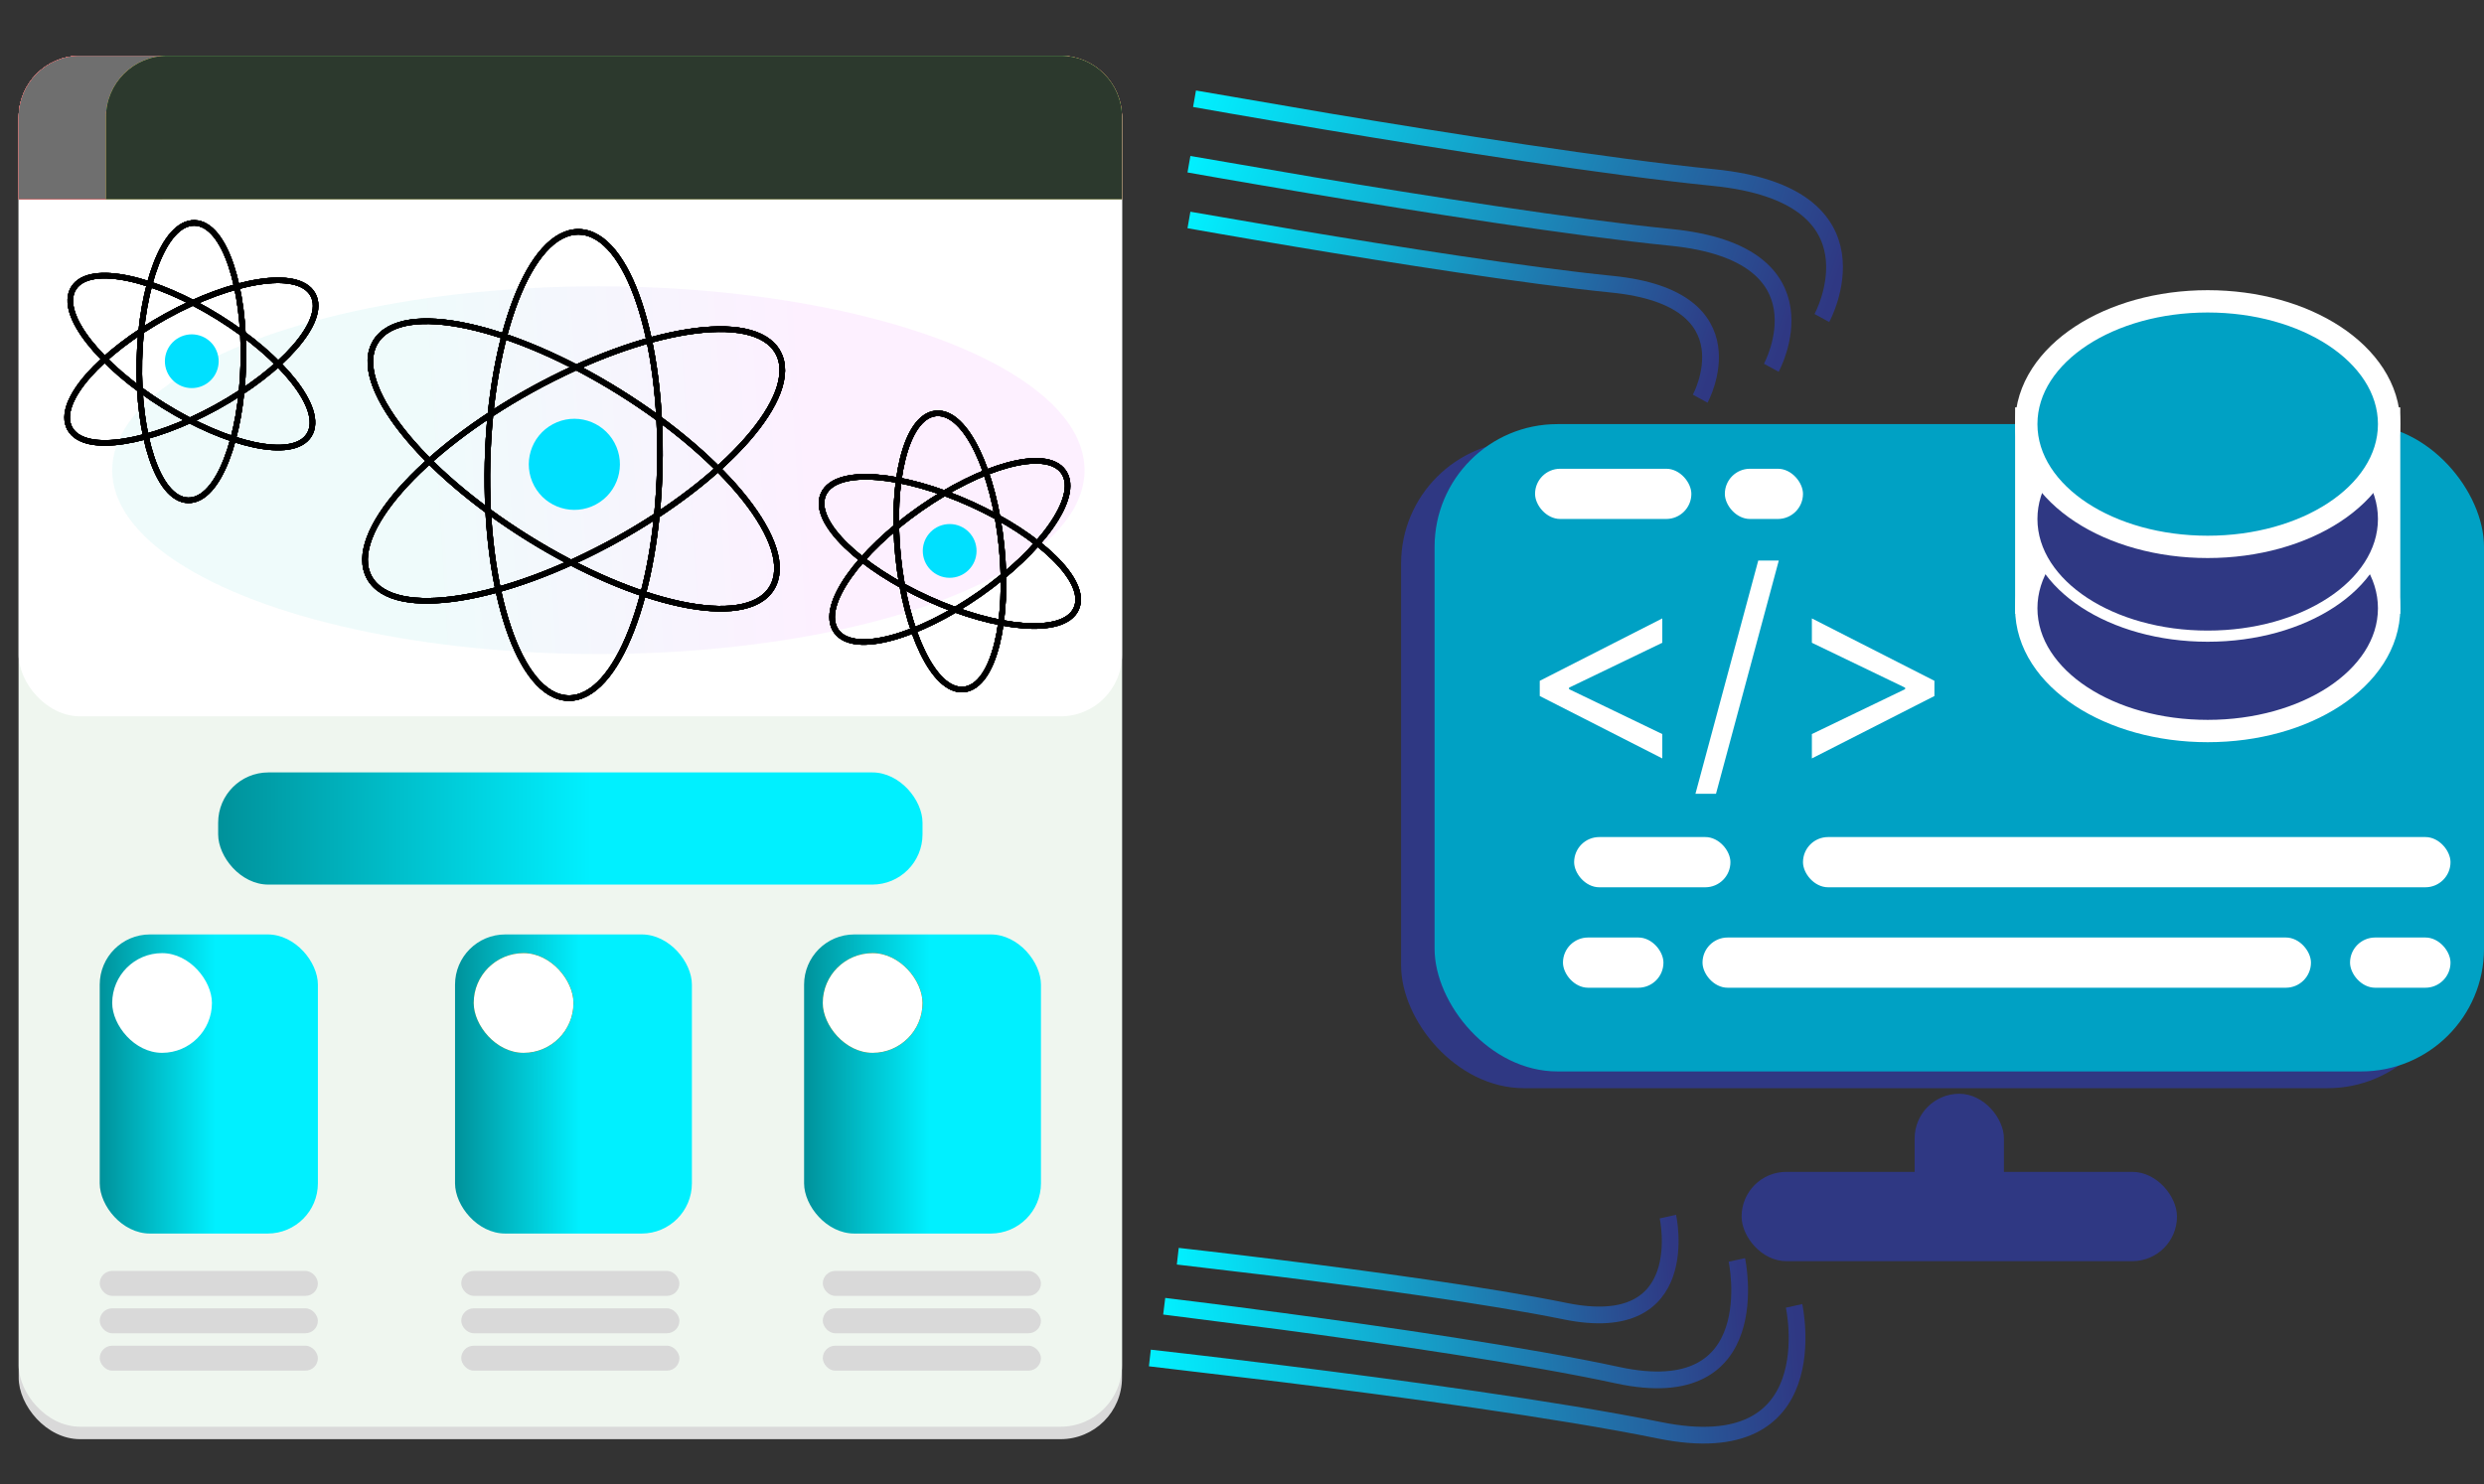<svg width="445" height="266" viewBox="0 0 445 266" fill="none" xmlns="http://www.w3.org/2000/svg">
<rect x="0" y="0" width="445" height="266" fill="#333333" stroke="none"/>
<rect x="3.35" y="10" width="197.65" height="247.9" rx="11" fill="#D9D9D9"/>
<rect x="3.35" y="10" width="197.65" height="245.667" rx="11" fill="#EFF6EF"/>
<rect x="3.35" y="10" width="197.65" height="118.367" rx="11" fill="white"/>
<path d="M3.35 21C3.35 14.925 8.274 10 14.35 10H29.033V35.683H3.35V21Z" fill="#FF5E5E"/>
<path d="M3.35 21C3.35 14.925 8.274 10 14.35 10H29.033V35.683H3.35V21Z" fill="#FF5E5E"/>
<path d="M3.35 21C3.35 14.925 8.274 10 14.35 10H29.033V35.683H3.35V21Z" fill="#FF5E5E"/>
<path d="M3.35 21C3.35 14.925 8.274 10 14.35 10H29.033V35.683H3.35V21Z" fill="#FF5E5E"/>
<path d="M3.35 21C3.35 14.925 8.274 10 14.35 10H29.033V35.683H3.35V21Z" fill="#6F6F6F"/>
<ellipse opacity="0.08" cx="107.2" cy="84.258" rx="87.1" ry="32.942" fill="url(#paint0_linear_2100_176)"/>
<path d="M18.983 21C18.983 14.925 23.908 10 29.983 10H190C196.075 10 201 14.925 201 21V35.683H18.983V21Z" fill="#FF5E5E"/>
<path d="M18.983 21C18.983 14.925 23.908 10 29.983 10H190C196.075 10 201 14.925 201 21V35.683H18.983V21Z" fill="#FF5E5E"/>
<path d="M18.983 21C18.983 14.925 23.908 10 29.983 10H190C196.075 10 201 14.925 201 21V35.683H18.983V21Z" fill="#FF5E5E"/>
<path d="M18.983 21C18.983 14.925 23.908 10 29.983 10H190C196.075 10 201 14.925 201 21V35.683H18.983V21Z" fill="#5EFF6E"/>
<path d="M18.983 21C18.983 14.925 23.908 10 29.983 10H190C196.075 10 201 14.925 201 21V35.683H18.983V21Z" fill="#2C392D"/>
<rect x="39.083" y="138.417" width="126.183" height="20.1" rx="9" fill="url(#paint1_linear_2100_176)"/>
<rect x="17.866" y="227.75" width="39.083" height="4.467" rx="2.233" fill="#D9D9D9"/>
<rect x="82.633" y="227.75" width="39.083" height="4.467" rx="2.233" fill="#D9D9D9"/>
<rect x="147.399" y="227.75" width="39.083" height="4.467" rx="2.233" fill="#D9D9D9"/>
<rect x="17.866" y="234.45" width="39.083" height="4.467" rx="2.233" fill="#D9D9D9"/>
<rect x="82.633" y="234.45" width="39.083" height="4.467" rx="2.233" fill="#D9D9D9"/>
<rect x="147.399" y="234.45" width="39.083" height="4.467" rx="2.233" fill="#D9D9D9"/>
<rect x="17.866" y="241.15" width="39.083" height="4.467" rx="2.233" fill="#D9D9D9"/>
<rect x="82.633" y="241.15" width="39.083" height="4.467" rx="2.233" fill="#D9D9D9"/>
<rect x="147.399" y="241.15" width="39.083" height="4.467" rx="2.233" fill="#D9D9D9"/>
<rect x="17.867" y="167.45" width="39.083" height="53.6" rx="9" fill="url(#paint2_linear_2100_176)"/>
<rect x="20.101" y="170.8" width="17.867" height="17.867" rx="8.933" fill="white"/>
<rect x="81.517" y="167.45" width="42.433" height="53.6" rx="9" fill="url(#paint3_linear_2100_176)"/>
<rect x="144.05" y="167.45" width="42.433" height="53.6" rx="9" fill="url(#paint4_linear_2100_176)"/>
<rect x="84.866" y="170.8" width="17.867" height="17.867" rx="8.933" fill="#45924C"/>
<rect x="84.866" y="170.8" width="17.867" height="17.867" rx="8.933" fill="#45924C"/>
<rect x="84.866" y="170.8" width="17.867" height="17.867" rx="8.933" fill="#45924C"/>
<rect x="84.866" y="170.8" width="17.867" height="17.867" rx="8.933" fill="white"/>
<rect x="147.399" y="170.8" width="17.867" height="17.867" rx="8.933" fill="#45924C"/>
<rect x="147.399" y="170.8" width="17.867" height="17.867" rx="8.933" fill="#45924C"/>
<rect x="147.399" y="170.8" width="17.867" height="17.867" rx="8.933" fill="#45924C"/>
<rect x="147.399" y="170.8" width="17.867" height="17.867" rx="8.933" fill="white"/>
<path d="M138.232 105.43C139.43 103.508 139.459 101.061 138.608 98.363C137.756 95.663 136.003 92.644 133.528 89.494C128.573 83.191 120.65 76.275 110.939 70.221C101.228 64.167 91.53 60.098 83.69 58.425C79.771 57.588 76.289 57.344 73.49 57.768C70.692 58.191 68.508 59.295 67.31 61.216C66.112 63.138 66.083 65.585 66.935 68.282C67.787 70.983 69.539 74.002 72.015 77.152C76.969 83.455 84.892 90.371 94.603 96.425C104.314 102.479 114.012 106.548 121.853 108.221C125.771 109.058 129.253 109.302 132.053 108.878C134.85 108.454 137.034 107.351 138.232 105.43Z" stroke="black"/>
<path d="M138.232 105.43C139.43 103.508 139.459 101.061 138.608 98.363C137.756 95.663 136.003 92.644 133.528 89.494C128.573 83.191 120.65 76.275 110.939 70.221C101.228 64.167 91.53 60.098 83.69 58.425C79.771 57.588 76.289 57.344 73.49 57.768C70.692 58.191 68.508 59.295 67.31 61.216C66.112 63.138 66.083 65.585 66.935 68.282C67.787 70.983 69.539 74.002 72.015 77.152C76.969 83.455 84.892 90.371 94.603 96.425C104.314 102.479 114.012 106.548 121.853 108.221C125.771 109.058 129.253 109.302 132.053 108.878C134.85 108.454 137.034 107.351 138.232 105.43Z" stroke="black"/>
<path d="M138.232 105.43C139.43 103.508 139.459 101.061 138.608 98.363C137.756 95.663 136.003 92.644 133.528 89.494C128.573 83.191 120.65 76.275 110.939 70.221C101.228 64.167 91.53 60.098 83.69 58.425C79.771 57.588 76.289 57.344 73.49 57.768C70.692 58.191 68.508 59.295 67.31 61.216C66.112 63.138 66.083 65.585 66.935 68.282C67.787 70.983 69.539 74.002 72.015 77.152C76.969 83.455 84.892 90.371 94.603 96.425C104.314 102.479 114.012 106.548 121.853 108.221C125.771 109.058 129.253 109.302 132.053 108.878C134.85 108.454 137.034 107.351 138.232 105.43Z" stroke="black"/>
<path d="M138.232 105.43C139.43 103.508 139.459 101.061 138.608 98.363C137.756 95.663 136.003 92.644 133.528 89.494C128.573 83.191 120.65 76.275 110.939 70.221C101.228 64.167 91.53 60.098 83.69 58.425C79.771 57.588 76.289 57.344 73.49 57.768C70.692 58.191 68.508 59.295 67.31 61.216C66.112 63.138 66.083 65.585 66.935 68.282C67.787 70.983 69.539 74.002 72.015 77.152C76.969 83.455 84.892 90.371 94.603 96.425C104.314 102.479 114.012 106.548 121.853 108.221C125.771 109.058 129.253 109.302 132.053 108.878C134.85 108.454 137.034 107.351 138.232 105.43Z" stroke="black"/>
<path d="M138.232 105.43C139.43 103.508 139.459 101.061 138.608 98.363C137.756 95.663 136.003 92.644 133.528 89.494C128.573 83.191 120.65 76.275 110.939 70.221C101.228 64.167 91.53 60.098 83.69 58.425C79.771 57.588 76.289 57.344 73.49 57.768C70.692 58.191 68.508 59.295 67.31 61.216C66.112 63.138 66.083 65.585 66.935 68.282C67.787 70.983 69.539 74.002 72.015 77.152C76.969 83.455 84.892 90.371 94.603 96.425C104.314 102.479 114.012 106.548 121.853 108.221C125.771 109.058 129.253 109.302 132.053 108.878C134.85 108.454 137.034 107.351 138.232 105.43Z" stroke="black"/>
<path d="M101.797 125.099C104.061 125.152 106.181 123.931 108.07 121.825C109.96 119.717 111.667 116.672 113.118 112.937C116.021 105.463 117.94 95.123 118.206 83.683C118.473 72.242 117.038 61.824 114.487 54.223C113.212 50.425 111.649 47.304 109.859 45.11C108.07 42.918 106.009 41.6 103.745 41.547C101.481 41.494 99.361 42.715 97.472 44.821C95.582 46.929 93.875 49.974 92.424 53.709C89.521 61.182 87.602 71.522 87.335 82.963C87.069 94.403 88.504 104.822 91.055 112.422C92.33 116.221 93.893 119.342 95.683 121.536C97.472 123.728 99.533 125.046 101.797 125.099Z" stroke="black"/>
<path d="M101.797 125.099C104.061 125.152 106.181 123.931 108.07 121.825C109.96 119.717 111.667 116.672 113.118 112.937C116.021 105.463 117.94 95.123 118.206 83.683C118.473 72.242 117.038 61.824 114.487 54.223C113.212 50.425 111.649 47.304 109.859 45.11C108.07 42.918 106.009 41.6 103.745 41.547C101.481 41.494 99.361 42.715 97.472 44.821C95.582 46.929 93.875 49.974 92.424 53.709C89.521 61.182 87.602 71.522 87.335 82.963C87.069 94.403 88.504 104.822 91.055 112.422C92.33 116.221 93.893 119.342 95.683 121.536C97.472 123.728 99.533 125.046 101.797 125.099Z" stroke="black"/>
<path d="M101.797 125.099C104.061 125.152 106.181 123.931 108.07 121.825C109.96 119.717 111.667 116.672 113.118 112.937C116.021 105.463 117.94 95.123 118.206 83.683C118.473 72.242 117.038 61.824 114.487 54.223C113.212 50.425 111.649 47.304 109.859 45.11C108.07 42.918 106.009 41.6 103.745 41.547C101.481 41.494 99.361 42.715 97.472 44.821C95.582 46.929 93.875 49.974 92.424 53.709C89.521 61.182 87.602 71.522 87.335 82.963C87.069 94.403 88.504 104.822 91.055 112.422C92.33 116.221 93.893 119.342 95.683 121.536C97.472 123.728 99.533 125.046 101.797 125.099Z" stroke="black"/>
<path d="M101.797 125.099C104.061 125.152 106.181 123.931 108.07 121.825C109.96 119.717 111.667 116.672 113.118 112.937C116.021 105.463 117.94 95.123 118.206 83.683C118.473 72.242 117.038 61.824 114.487 54.223C113.212 50.425 111.649 47.304 109.859 45.11C108.07 42.918 106.009 41.6 103.745 41.547C101.481 41.494 99.361 42.715 97.472 44.821C95.582 46.929 93.875 49.974 92.424 53.709C89.521 61.182 87.602 71.522 87.335 82.963C87.069 94.403 88.504 104.822 91.055 112.422C92.33 116.221 93.893 119.342 95.683 121.536C97.472 123.728 99.533 125.046 101.797 125.099Z" stroke="black"/>
<path d="M101.797 125.099C104.061 125.152 106.181 123.931 108.07 121.825C109.96 119.717 111.667 116.672 113.118 112.937C116.021 105.463 117.94 95.123 118.206 83.683C118.473 72.242 117.038 61.824 114.487 54.223C113.212 50.425 111.649 47.304 109.859 45.11C108.07 42.918 106.009 41.6 103.745 41.547C101.481 41.494 99.361 42.715 97.472 44.821C95.582 46.929 93.875 49.974 92.424 53.709C89.521 61.182 87.602 71.522 87.335 82.963C87.069 94.403 88.504 104.822 91.055 112.422C92.33 116.221 93.893 119.342 95.683 121.536C97.472 123.728 99.533 125.046 101.797 125.099Z" stroke="black"/>
<path d="M66.175 103.495C67.268 105.478 69.39 106.697 72.16 107.27C74.933 107.843 78.423 107.786 82.381 107.161C90.3 105.911 100.202 102.369 110.224 96.845C120.246 91.321 128.529 84.84 133.814 78.811C136.456 75.799 138.367 72.878 139.363 70.228C140.358 67.579 140.46 65.134 139.367 63.151C138.274 61.168 136.153 59.949 133.382 59.376C130.609 58.803 127.119 58.86 123.162 59.485C115.242 60.735 105.34 64.277 95.318 69.801C85.296 75.326 77.014 81.806 71.728 87.835C69.087 90.847 67.175 93.768 66.179 96.419C65.184 99.067 65.082 101.512 66.175 103.495Z" stroke="black"/>
<path d="M66.175 103.495C67.268 105.478 69.39 106.697 72.16 107.27C74.933 107.843 78.423 107.786 82.381 107.161C90.3 105.911 100.202 102.369 110.224 96.845C120.246 91.321 128.529 84.84 133.814 78.811C136.456 75.799 138.367 72.878 139.363 70.228C140.358 67.579 140.46 65.134 139.367 63.151C138.274 61.168 136.153 59.949 133.382 59.376C130.609 58.803 127.119 58.86 123.162 59.485C115.242 60.735 105.34 64.277 95.318 69.801C85.296 75.326 77.014 81.806 71.728 87.835C69.087 90.847 67.175 93.768 66.179 96.419C65.184 99.067 65.082 101.512 66.175 103.495Z" stroke="black"/>
<path d="M66.175 103.495C67.268 105.478 69.39 106.697 72.16 107.27C74.933 107.843 78.423 107.786 82.381 107.161C90.3 105.911 100.202 102.369 110.224 96.845C120.246 91.321 128.529 84.84 133.814 78.811C136.456 75.799 138.367 72.878 139.363 70.228C140.358 67.579 140.46 65.134 139.367 63.151C138.274 61.168 136.153 59.949 133.382 59.376C130.609 58.803 127.119 58.86 123.162 59.485C115.242 60.735 105.34 64.277 95.318 69.801C85.296 75.326 77.014 81.806 71.728 87.835C69.087 90.847 67.175 93.768 66.179 96.419C65.184 99.067 65.082 101.512 66.175 103.495Z" stroke="black"/>
<path d="M66.175 103.495C67.268 105.478 69.39 106.697 72.16 107.27C74.933 107.843 78.423 107.786 82.381 107.161C90.3 105.911 100.202 102.369 110.224 96.845C120.246 91.321 128.529 84.84 133.814 78.811C136.456 75.799 138.367 72.878 139.363 70.228C140.358 67.579 140.46 65.134 139.367 63.151C138.274 61.168 136.153 59.949 133.382 59.376C130.609 58.803 127.119 58.86 123.162 59.485C115.242 60.735 105.34 64.277 95.318 69.801C85.296 75.326 77.014 81.806 71.728 87.835C69.087 90.847 67.175 93.768 66.179 96.419C65.184 99.067 65.082 101.512 66.175 103.495Z" stroke="black"/>
<path d="M66.175 103.495C67.268 105.478 69.39 106.697 72.16 107.27C74.933 107.843 78.423 107.786 82.381 107.161C90.3 105.911 100.202 102.369 110.224 96.845C120.246 91.321 128.529 84.84 133.814 78.811C136.456 75.799 138.367 72.878 139.363 70.228C140.358 67.579 140.46 65.134 139.367 63.151C138.274 61.168 136.153 59.949 133.382 59.376C130.609 58.803 127.119 58.86 123.162 59.485C115.242 60.735 105.34 64.277 95.318 69.801C85.296 75.326 77.014 81.806 71.728 87.835C69.087 90.847 67.175 93.768 66.179 96.419C65.184 99.067 65.082 101.512 66.175 103.495Z" stroke="black"/>
<circle cx="102.894" cy="83.208" r="8.162" transform="rotate(-28.198 102.894 83.208)" fill="#00E0FF"/>
<path d="M55.383 77.951C56.133 76.747 56.138 75.235 55.626 73.612C55.113 71.986 54.063 70.183 52.594 68.313C49.652 64.571 44.958 60.475 39.213 56.894C33.468 53.312 27.724 50.901 23.069 49.907C20.743 49.411 18.662 49.262 16.977 49.517C15.294 49.772 13.938 50.442 13.187 51.646C12.437 52.85 12.432 54.363 12.944 55.986C13.457 57.611 14.507 59.415 15.976 61.284C18.918 65.026 23.612 69.122 29.357 72.704C35.102 76.285 40.846 78.697 45.501 79.69C47.827 80.187 49.908 80.335 51.593 80.08C53.276 79.825 54.632 79.155 55.383 77.951Z" stroke="black"/>
<path d="M55.383 77.951C56.133 76.747 56.138 75.235 55.626 73.612C55.113 71.986 54.063 70.183 52.594 68.313C49.652 64.571 44.958 60.475 39.213 56.894C33.468 53.312 27.724 50.901 23.069 49.907C20.743 49.411 18.662 49.262 16.977 49.517C15.294 49.772 13.938 50.442 13.187 51.646C12.437 52.85 12.432 54.363 12.944 55.986C13.457 57.611 14.507 59.415 15.976 61.284C18.918 65.026 23.612 69.122 29.357 72.704C35.102 76.285 40.846 78.697 45.501 79.69C47.827 80.187 49.908 80.335 51.593 80.08C53.276 79.825 54.632 79.155 55.383 77.951Z" stroke="black"/>
<path d="M55.383 77.951C56.133 76.747 56.138 75.235 55.626 73.612C55.113 71.986 54.063 70.183 52.594 68.313C49.652 64.571 44.958 60.475 39.213 56.894C33.468 53.312 27.724 50.901 23.069 49.907C20.743 49.411 18.662 49.262 16.977 49.517C15.294 49.772 13.938 50.442 13.187 51.646C12.437 52.85 12.432 54.363 12.944 55.986C13.457 57.611 14.507 59.415 15.976 61.284C18.918 65.026 23.612 69.122 29.357 72.704C35.102 76.285 40.846 78.697 45.501 79.69C47.827 80.187 49.908 80.335 51.593 80.08C53.276 79.825 54.632 79.155 55.383 77.951Z" stroke="black"/>
<path d="M55.383 77.951C56.133 76.747 56.138 75.235 55.626 73.612C55.113 71.986 54.063 70.183 52.594 68.313C49.652 64.571 44.958 60.475 39.213 56.894C33.468 53.312 27.724 50.901 23.069 49.907C20.743 49.411 18.662 49.262 16.977 49.517C15.294 49.772 13.938 50.442 13.187 51.646C12.437 52.85 12.432 54.363 12.944 55.986C13.457 57.611 14.507 59.415 15.976 61.284C18.918 65.026 23.612 69.122 29.357 72.704C35.102 76.285 40.846 78.697 45.501 79.69C47.827 80.187 49.908 80.335 51.593 80.08C53.276 79.825 54.632 79.155 55.383 77.951Z" stroke="black"/>
<path d="M55.383 77.951C56.133 76.747 56.138 75.235 55.626 73.612C55.113 71.986 54.063 70.183 52.594 68.313C49.652 64.571 44.958 60.475 39.213 56.894C33.468 53.312 27.724 50.901 23.069 49.907C20.743 49.411 18.662 49.262 16.977 49.517C15.294 49.772 13.938 50.442 13.187 51.646C12.437 52.85 12.432 54.363 12.944 55.986C13.457 57.611 14.507 59.415 15.976 61.284C18.918 65.026 23.612 69.122 29.357 72.704C35.102 76.285 40.846 78.697 45.501 79.69C47.827 80.187 49.908 80.335 51.593 80.08C53.276 79.825 54.632 79.155 55.383 77.951Z" stroke="black"/>
<path d="M33.705 89.654C35.124 89.687 36.428 88.921 37.564 87.654C38.702 86.385 39.72 84.563 40.581 82.347C42.304 77.91 43.44 71.784 43.597 65.016C43.755 58.248 42.907 52.076 41.392 47.564C40.635 45.309 39.703 43.443 38.626 42.122C37.55 40.803 36.283 39.977 34.864 39.944C33.446 39.911 32.142 40.677 31.006 41.944C29.868 43.213 28.85 45.035 27.989 47.251C26.265 51.688 25.13 57.814 24.972 64.582C24.814 71.35 25.663 77.522 27.178 82.034C27.934 84.288 28.866 86.155 29.944 87.476C31.02 88.795 32.287 89.621 33.705 89.654Z" stroke="black"/>
<path d="M33.705 89.654C35.124 89.687 36.428 88.921 37.564 87.654C38.702 86.385 39.72 84.563 40.581 82.347C42.304 77.91 43.44 71.784 43.597 65.016C43.755 58.248 42.907 52.076 41.392 47.564C40.635 45.309 39.703 43.443 38.626 42.122C37.55 40.803 36.283 39.977 34.864 39.944C33.446 39.911 32.142 40.677 31.006 41.944C29.868 43.213 28.85 45.035 27.989 47.251C26.265 51.688 25.13 57.814 24.972 64.582C24.814 71.35 25.663 77.522 27.178 82.034C27.934 84.288 28.866 86.155 29.944 87.476C31.02 88.795 32.287 89.621 33.705 89.654Z" stroke="black"/>
<path d="M33.705 89.654C35.124 89.687 36.428 88.921 37.564 87.654C38.702 86.385 39.72 84.563 40.581 82.347C42.304 77.91 43.44 71.784 43.597 65.016C43.755 58.248 42.907 52.076 41.392 47.564C40.635 45.309 39.703 43.443 38.626 42.122C37.55 40.803 36.283 39.977 34.864 39.944C33.446 39.911 32.142 40.677 31.006 41.944C29.868 43.213 28.85 45.035 27.989 47.251C26.265 51.688 25.13 57.814 24.972 64.582C24.814 71.35 25.663 77.522 27.178 82.034C27.934 84.288 28.866 86.155 29.944 87.476C31.02 88.795 32.287 89.621 33.705 89.654Z" stroke="black"/>
<path d="M33.705 89.654C35.124 89.687 36.428 88.921 37.564 87.654C38.702 86.385 39.72 84.563 40.581 82.347C42.304 77.91 43.44 71.784 43.597 65.016C43.755 58.248 42.907 52.076 41.392 47.564C40.635 45.309 39.703 43.443 38.626 42.122C37.55 40.803 36.283 39.977 34.864 39.944C33.446 39.911 32.142 40.677 31.006 41.944C29.868 43.213 28.85 45.035 27.989 47.251C26.265 51.688 25.13 57.814 24.972 64.582C24.814 71.35 25.663 77.522 27.178 82.034C27.934 84.288 28.866 86.155 29.944 87.476C31.02 88.795 32.287 89.621 33.705 89.654Z" stroke="black"/>
<path d="M33.705 89.654C35.124 89.687 36.428 88.921 37.564 87.654C38.702 86.385 39.72 84.563 40.581 82.347C42.304 77.91 43.44 71.784 43.597 65.016C43.755 58.248 42.907 52.076 41.392 47.564C40.635 45.309 39.703 43.443 38.626 42.122C37.55 40.803 36.283 39.977 34.864 39.944C33.446 39.911 32.142 40.677 31.006 41.944C29.868 43.213 28.85 45.035 27.989 47.251C26.265 51.688 25.13 57.814 24.972 64.582C24.814 71.35 25.663 77.522 27.178 82.034C27.934 84.288 28.866 86.155 29.944 87.476C31.02 88.795 32.287 89.621 33.705 89.654Z" stroke="black"/>
<path d="M12.512 76.8C13.197 78.043 14.515 78.784 16.182 79.129C17.851 79.474 19.937 79.438 22.286 79.067C26.988 78.325 32.853 76.225 38.782 72.957C44.711 69.689 49.618 65.851 52.757 62.272C54.324 60.484 55.469 58.739 56.068 57.144C56.667 55.551 56.743 54.04 56.058 52.797C55.374 51.555 54.056 50.813 52.389 50.468C50.72 50.123 48.633 50.16 46.285 50.531C41.583 51.273 35.717 53.373 29.789 56.641C23.86 59.909 18.952 63.747 15.814 67.326C14.247 69.114 13.102 70.858 12.502 72.454C11.904 74.047 11.828 75.558 12.512 76.8Z" stroke="black"/>
<path d="M12.512 76.8C13.197 78.043 14.515 78.784 16.182 79.129C17.851 79.474 19.937 79.438 22.286 79.067C26.988 78.325 32.853 76.225 38.782 72.957C44.711 69.689 49.618 65.851 52.757 62.272C54.324 60.484 55.469 58.739 56.068 57.144C56.667 55.551 56.743 54.04 56.058 52.797C55.374 51.555 54.056 50.813 52.389 50.468C50.72 50.123 48.633 50.16 46.285 50.531C41.583 51.273 35.717 53.373 29.789 56.641C23.86 59.909 18.952 63.747 15.814 67.326C14.247 69.114 13.102 70.858 12.502 72.454C11.904 74.047 11.828 75.558 12.512 76.8Z" stroke="black"/>
<path d="M12.512 76.8C13.197 78.043 14.515 78.784 16.182 79.129C17.851 79.474 19.937 79.438 22.286 79.067C26.988 78.325 32.853 76.225 38.782 72.957C44.711 69.689 49.618 65.851 52.757 62.272C54.324 60.484 55.469 58.739 56.068 57.144C56.667 55.551 56.743 54.04 56.058 52.797C55.374 51.555 54.056 50.813 52.389 50.468C50.72 50.123 48.633 50.16 46.285 50.531C41.583 51.273 35.717 53.373 29.789 56.641C23.86 59.909 18.952 63.747 15.814 67.326C14.247 69.114 13.102 70.858 12.502 72.454C11.904 74.047 11.828 75.558 12.512 76.8Z" stroke="black"/>
<path d="M12.512 76.8C13.197 78.043 14.515 78.784 16.182 79.129C17.851 79.474 19.937 79.438 22.286 79.067C26.988 78.325 32.853 76.225 38.782 72.957C44.711 69.689 49.618 65.851 52.757 62.272C54.324 60.484 55.469 58.739 56.068 57.144C56.667 55.551 56.743 54.04 56.058 52.797C55.374 51.555 54.056 50.813 52.389 50.468C50.72 50.123 48.633 50.16 46.285 50.531C41.583 51.273 35.717 53.373 29.789 56.641C23.86 59.909 18.952 63.747 15.814 67.326C14.247 69.114 13.102 70.858 12.502 72.454C11.904 74.047 11.828 75.558 12.512 76.8Z" stroke="black"/>
<path d="M12.512 76.8C13.197 78.043 14.515 78.784 16.182 79.129C17.851 79.474 19.937 79.438 22.286 79.067C26.988 78.325 32.853 76.225 38.782 72.957C44.711 69.689 49.618 65.851 52.757 62.272C54.324 60.484 55.469 58.739 56.068 57.144C56.667 55.551 56.743 54.04 56.058 52.797C55.374 51.555 54.056 50.813 52.389 50.468C50.72 50.123 48.633 50.16 46.285 50.531C41.583 51.273 35.717 53.373 29.789 56.641C23.86 59.909 18.952 63.747 15.814 67.326C14.247 69.114 13.102 70.858 12.502 72.454C11.904 74.047 11.828 75.558 12.512 76.8Z" stroke="black"/>
<circle cx="34.356" cy="64.731" r="4.816" transform="rotate(-28.198 34.356 64.731)" fill="#00E0FF"/>
<path d="M190.528 84.555C189.714 83.393 188.324 82.797 186.63 82.632C184.934 82.468 182.864 82.727 180.568 83.347C175.972 84.588 170.365 87.303 164.82 91.186C159.275 95.069 154.806 99.41 152.068 103.304C150.701 105.25 149.749 107.107 149.324 108.757C148.899 110.405 148.985 111.915 149.799 113.077C150.612 114.239 152.002 114.836 153.696 115.001C155.393 115.165 157.463 114.906 159.759 114.286C164.354 113.045 169.961 110.33 175.507 106.447C181.052 102.564 185.521 98.223 188.258 94.329C189.626 92.383 190.577 90.526 191.003 88.876C191.427 87.228 191.342 85.718 190.528 84.555Z" stroke="black"/>
<path d="M190.528 84.555C189.714 83.393 188.324 82.797 186.63 82.632C184.934 82.468 182.864 82.727 180.568 83.347C175.972 84.588 170.365 87.303 164.82 91.186C159.275 95.069 154.806 99.41 152.068 103.304C150.701 105.25 149.749 107.107 149.324 108.757C148.899 110.405 148.985 111.915 149.799 113.077C150.612 114.239 152.002 114.836 153.696 115.001C155.393 115.165 157.463 114.906 159.759 114.286C164.354 113.045 169.961 110.33 175.507 106.447C181.052 102.564 185.521 98.223 188.258 94.329C189.626 92.383 190.577 90.526 191.003 88.876C191.427 87.228 191.342 85.718 190.528 84.555Z" stroke="black"/>
<path d="M190.528 84.555C189.714 83.393 188.324 82.797 186.63 82.632C184.934 82.468 182.864 82.727 180.568 83.347C175.972 84.588 170.365 87.303 164.82 91.186C159.275 95.069 154.806 99.41 152.068 103.304C150.701 105.25 149.749 107.107 149.324 108.757C148.899 110.405 148.985 111.915 149.799 113.077C150.612 114.239 152.002 114.836 153.696 115.001C155.393 115.165 157.463 114.906 159.759 114.286C164.354 113.045 169.961 110.33 175.507 106.447C181.052 102.564 185.521 98.223 188.258 94.329C189.626 92.383 190.577 90.526 191.003 88.876C191.427 87.228 191.342 85.718 190.528 84.555Z" stroke="black"/>
<path d="M190.528 84.555C189.714 83.393 188.324 82.797 186.63 82.632C184.934 82.468 182.864 82.727 180.568 83.347C175.972 84.588 170.365 87.303 164.82 91.186C159.275 95.069 154.806 99.41 152.068 103.304C150.701 105.25 149.749 107.107 149.324 108.757C148.899 110.405 148.985 111.915 149.799 113.077C150.612 114.239 152.002 114.836 153.696 115.001C155.393 115.165 157.463 114.906 159.759 114.286C164.354 113.045 169.961 110.33 175.507 106.447C181.052 102.564 185.521 98.223 188.258 94.329C189.626 92.383 190.577 90.526 191.003 88.876C191.427 87.228 191.342 85.718 190.528 84.555Z" stroke="black"/>
<path d="M190.528 84.555C189.714 83.393 188.324 82.797 186.63 82.632C184.934 82.468 182.864 82.727 180.568 83.347C175.972 84.588 170.365 87.303 164.82 91.186C159.275 95.069 154.806 99.41 152.068 103.304C150.701 105.25 149.749 107.107 149.324 108.757C148.899 110.405 148.985 111.915 149.799 113.077C150.612 114.239 152.002 114.836 153.696 115.001C155.393 115.165 157.463 114.906 159.759 114.286C164.354 113.045 169.961 110.33 175.507 106.447C181.052 102.564 185.521 98.223 188.258 94.329C189.626 92.383 190.577 90.526 191.003 88.876C191.427 87.228 191.342 85.718 190.528 84.555Z" stroke="black"/>
<path d="M192.805 109.084C193.39 107.792 193.197 106.292 192.476 104.75C191.754 103.206 190.476 101.557 188.774 99.896C185.367 96.573 180.175 93.129 174.01 90.333C167.844 87.537 161.833 85.9 157.088 85.527C154.717 85.34 152.634 85.466 150.997 85.941C149.362 86.414 148.106 87.257 147.52 88.549C146.934 89.841 147.128 91.341 147.849 92.883C148.571 94.427 149.848 96.077 151.551 97.737C154.958 101.061 160.15 104.504 166.315 107.3C172.481 110.096 178.492 111.733 183.237 112.106C185.608 112.293 187.691 112.167 189.328 111.692C190.962 111.219 192.219 110.376 192.805 109.084Z" stroke="black"/>
<path d="M192.805 109.084C193.39 107.792 193.197 106.292 192.476 104.75C191.754 103.206 190.476 101.557 188.774 99.896C185.367 96.573 180.175 93.129 174.01 90.333C167.844 87.537 161.833 85.9 157.088 85.527C154.717 85.34 152.634 85.466 150.997 85.941C149.362 86.414 148.106 87.257 147.52 88.549C146.934 89.841 147.128 91.341 147.849 92.883C148.571 94.427 149.848 96.077 151.551 97.737C154.958 101.061 160.15 104.504 166.315 107.3C172.481 110.096 178.492 111.733 183.237 112.106C185.608 112.293 187.691 112.167 189.328 111.692C190.962 111.219 192.219 110.376 192.805 109.084Z" stroke="black"/>
<path d="M192.805 109.084C193.39 107.792 193.197 106.292 192.476 104.75C191.754 103.206 190.476 101.557 188.774 99.896C185.367 96.573 180.175 93.129 174.01 90.333C167.844 87.537 161.833 85.9 157.088 85.527C154.717 85.34 152.634 85.466 150.997 85.941C149.362 86.414 148.106 87.257 147.52 88.549C146.934 89.841 147.128 91.341 147.849 92.883C148.571 94.427 149.848 96.077 151.551 97.737C154.958 101.061 160.15 104.504 166.315 107.3C172.481 110.096 178.492 111.733 183.237 112.106C185.608 112.293 187.691 112.167 189.328 111.692C190.962 111.219 192.219 110.376 192.805 109.084Z" stroke="black"/>
<path d="M192.805 109.084C193.39 107.792 193.197 106.292 192.476 104.75C191.754 103.206 190.476 101.557 188.774 99.896C185.367 96.573 180.175 93.129 174.01 90.333C167.844 87.537 161.833 85.9 157.088 85.527C154.717 85.34 152.634 85.466 150.997 85.941C149.362 86.414 148.106 87.257 147.52 88.549C146.934 89.841 147.128 91.341 147.849 92.883C148.571 94.427 149.848 96.077 151.551 97.737C154.958 101.061 160.15 104.504 166.315 107.3C172.481 110.096 178.492 111.733 183.237 112.106C185.608 112.293 187.691 112.167 189.328 111.692C190.962 111.219 192.219 110.376 192.805 109.084Z" stroke="black"/>
<path d="M192.805 109.084C193.39 107.792 193.197 106.292 192.476 104.75C191.754 103.206 190.476 101.557 188.774 99.896C185.367 96.573 180.175 93.129 174.01 90.333C167.844 87.537 161.833 85.9 157.088 85.527C154.717 85.34 152.634 85.466 150.997 85.941C149.362 86.414 148.106 87.257 147.52 88.549C146.934 89.841 147.128 91.341 147.849 92.883C148.571 94.427 149.848 96.077 151.551 97.737C154.958 101.061 160.15 104.504 166.315 107.3C172.481 110.096 178.492 111.733 183.237 112.106C185.608 112.293 187.691 112.167 189.328 111.692C190.962 111.219 192.219 110.376 192.805 109.084Z" stroke="black"/>
<path d="M172.679 123.55C174.09 123.407 175.289 122.485 176.259 121.086C177.23 119.686 178.014 117.752 178.593 115.445C179.751 110.829 180.116 104.609 179.431 97.874C178.747 91.139 177.137 85.121 175.073 80.831C174.042 78.689 172.885 76.952 171.652 75.776C170.42 74.601 169.06 73.939 167.649 74.082C166.238 74.226 165.039 75.148 164.069 76.547C163.097 77.947 162.314 79.881 161.735 82.188C160.577 86.805 160.212 93.024 160.897 99.759C161.581 106.494 163.191 112.512 165.255 116.802C166.286 118.944 167.443 120.681 168.676 121.857C169.908 123.032 171.268 123.694 172.679 123.55Z" stroke="black"/>
<path d="M172.679 123.55C174.09 123.407 175.289 122.485 176.259 121.086C177.23 119.686 178.014 117.752 178.593 115.445C179.751 110.829 180.116 104.609 179.431 97.874C178.747 91.139 177.137 85.121 175.073 80.831C174.042 78.689 172.885 76.952 171.652 75.776C170.42 74.601 169.06 73.939 167.649 74.082C166.238 74.226 165.039 75.148 164.069 76.547C163.097 77.947 162.314 79.881 161.735 82.188C160.577 86.805 160.212 93.024 160.897 99.759C161.581 106.494 163.191 112.512 165.255 116.802C166.286 118.944 167.443 120.681 168.676 121.857C169.908 123.032 171.268 123.694 172.679 123.55Z" stroke="black"/>
<path d="M172.679 123.55C174.09 123.407 175.289 122.485 176.259 121.086C177.23 119.686 178.014 117.752 178.593 115.445C179.751 110.829 180.116 104.609 179.431 97.874C178.747 91.139 177.137 85.121 175.073 80.831C174.042 78.689 172.885 76.952 171.652 75.776C170.42 74.601 169.06 73.939 167.649 74.082C166.238 74.226 165.039 75.148 164.069 76.547C163.097 77.947 162.314 79.881 161.735 82.188C160.577 86.805 160.212 93.024 160.897 99.759C161.581 106.494 163.191 112.512 165.255 116.802C166.286 118.944 167.443 120.681 168.676 121.857C169.908 123.032 171.268 123.694 172.679 123.55Z" stroke="black"/>
<path d="M172.679 123.55C174.09 123.407 175.289 122.485 176.259 121.086C177.23 119.686 178.014 117.752 178.593 115.445C179.751 110.829 180.116 104.609 179.431 97.874C178.747 91.139 177.137 85.121 175.073 80.831C174.042 78.689 172.885 76.952 171.652 75.776C170.42 74.601 169.06 73.939 167.649 74.082C166.238 74.226 165.039 75.148 164.069 76.547C163.097 77.947 162.314 79.881 161.735 82.188C160.577 86.805 160.212 93.024 160.897 99.759C161.581 106.494 163.191 112.512 165.255 116.802C166.286 118.944 167.443 120.681 168.676 121.857C169.908 123.032 171.268 123.694 172.679 123.55Z" stroke="black"/>
<path d="M172.679 123.55C174.09 123.407 175.289 122.485 176.259 121.086C177.23 119.686 178.014 117.752 178.593 115.445C179.751 110.829 180.116 104.609 179.431 97.874C178.747 91.139 177.137 85.121 175.073 80.831C174.042 78.689 172.885 76.952 171.652 75.776C170.42 74.601 169.06 73.939 167.649 74.082C166.238 74.226 165.039 75.148 164.069 76.547C163.097 77.947 162.314 79.881 161.735 82.188C160.577 86.805 160.212 93.024 160.897 99.759C161.581 106.494 163.191 112.512 165.255 116.802C166.286 118.944 167.443 120.681 168.676 121.857C169.908 123.032 171.268 123.694 172.679 123.55Z" stroke="black"/>
<circle cx="170.13" cy="98.724" r="4.816" transform="rotate(-95.141 170.13 98.724)" fill="#00E0FF"/>
<rect x="312" y="210" width="78" height="16" rx="8" fill="#2F3883"/>
<rect x="343" y="196" width="16" height="26" rx="8" fill="#2F3883"/>
<rect x="251" y="79" width="188" height="116" rx="22" fill="#2F3883"/>
<rect x="257" y="76" width="188" height="116" rx="22" fill="#00A1C4"/>
<path d="M275.841 124.727V122L297.795 110.818V115.182L280.955 123.295L281.091 123.023V123.705L280.955 123.432L297.795 131.545V135.909L275.841 124.727ZM318.663 100.455L307.413 142.25H303.732L314.982 100.455H318.663ZM346.545 124.727L324.591 135.909V131.545L341.432 123.432L341.295 123.705V123.023L341.432 123.295L324.591 115.182V110.818L346.545 122V124.727Z" fill="white"/>
<rect x="282" y="150" width="28" height="9" rx="4.5" fill="white"/>
<rect x="275" y="84" width="28" height="9" rx="4.5" fill="white"/>
<rect x="309" y="84" width="14" height="9" rx="4.5" fill="white"/>
<rect x="323" y="150" width="116" height="9" rx="4.5" fill="white"/>
<rect x="305" y="168" width="109" height="9" rx="4.5" fill="white"/>
<rect x="361" y="73" width="10" height="37" fill="white"/>
<rect x="420" y="73" width="10" height="37" fill="white"/>
<rect x="280" y="168" width="18" height="9" rx="4.5" fill="white"/>
<rect x="421" y="168" width="18" height="9" rx="4.5" fill="white"/>
<path d="M395.5 131C404.256 131 412.274 128.677 418.163 124.815C424.036 120.964 428 115.415 428 109C428 102.585 424.036 97.036 418.163 93.185C412.274 89.323 404.256 87 395.5 87C386.744 87 378.726 89.323 372.837 93.185C366.964 97.036 363 102.585 363 109C363 115.415 366.964 120.964 372.837 124.815C378.726 128.677 386.744 131 395.5 131Z" fill="#2F3883" stroke="white" stroke-width="4"/>
<path d="M395.5 114C404.089 114 411.911 111.719 417.615 107.978C423.311 104.243 427 98.969 427 93C427 87.031 423.311 81.757 417.615 78.022C411.911 74.281 404.089 72 395.5 72C386.911 72 379.089 74.281 373.385 78.022C367.689 81.757 364 87.031 364 93C364 98.969 367.689 104.243 373.385 107.978C379.089 111.719 386.911 114 395.5 114Z" fill="#2F3883" stroke="white" stroke-width="2"/>
<path d="M395.5 98C404.256 98 412.274 95.677 418.163 91.815C424.036 87.964 428 82.415 428 76C428 69.585 424.036 64.036 418.163 60.185C412.274 56.323 404.256 54 395.5 54C386.744 54 378.726 56.323 372.837 60.185C366.964 64.036 363 69.585 363 76C363 82.415 366.964 87.964 372.837 91.815C378.726 95.677 386.744 98 395.5 98Z" fill="#00A1C4" stroke="white" stroke-width="4"/>
<path d="M317.326 65.904C317.326 65.904 328.514 45.456 299.332 42.538C281.867 40.791 254.385 36.439 235.131 33.225M235.131 33.225C222.214 31.07 213 29.426 213 29.426L235.131 33.225Z" stroke="url(#paint5_linear_2100_176)" stroke-width="3"/>
<path d="M326.383 56.989C326.383 56.989 338.434 34.962 306.999 31.819C288.185 29.937 258.581 25.249 237.84 21.787M237.84 21.787C223.925 19.465 214 17.695 214 17.695L237.84 21.787Z" stroke="url(#paint6_linear_2100_176)" stroke-width="3"/>
<path d="M304.587 71.444C304.587 71.444 314.409 53.493 288.79 50.931C273.458 49.398 249.332 45.577 232.429 42.756M232.429 42.756C221.089 40.863 213 39.42 213 39.42L232.429 42.756Z" stroke="url(#paint7_linear_2100_176)" stroke-width="3"/>
<path d="M311.153 225.776C311.153 225.776 316.86 252.303 289.75 246.425C273.524 242.907 247.644 239.177 229.477 236.748M229.477 236.748C217.288 235.119 208.571 234.076 208.571 234.076L229.477 236.748Z" stroke="url(#paint8_linear_2100_176)" stroke-width="3"/>
<path d="M298.798 218.011C298.798 218.011 303.6 239.688 280.421 234.964C266.549 232.137 244.416 229.166 228.879 227.236M228.879 227.236C218.455 225.941 211 225.114 211 225.114L228.879 227.236Z" stroke="url(#paint9_linear_2100_176)" stroke-width="3"/>
<path d="M321.399 234.014C321.399 234.014 327.71 262.506 297.245 256.297C279.012 252.581 249.921 248.676 229.499 246.139M229.499 246.139C215.798 244.437 206 243.351 206 243.351L229.499 246.139Z" stroke="url(#paint10_linear_2100_176)" stroke-width="3"/>
<defs>
<linearGradient id="paint0_linear_2100_176" x1="77.506" y1="90.248" x2="164.338" y2="85.03" gradientUnits="userSpaceOnUse">
<stop stop-color="#35C4CD"/>
<stop offset="0.798" stop-color="#E23DFD"/>
</linearGradient>
<linearGradient id="paint1_linear_2100_176" x1="-63.092" y1="148.467" x2="165.266" y2="148.664" gradientUnits="userSpaceOnUse">
<stop/>
<stop offset="0.74" stop-color="#00F0FF"/>
</linearGradient>
<linearGradient id="paint2_linear_2100_176" x1="-13.78" y1="194.25" x2="56.951" y2="194.257" gradientUnits="userSpaceOnUse">
<stop/>
<stop offset="0.74" stop-color="#00F0FF"/>
</linearGradient>
<linearGradient id="paint3_linear_2100_176" x1="47.157" y1="194.25" x2="123.95" y2="194.258" gradientUnits="userSpaceOnUse">
<stop/>
<stop offset="0.74" stop-color="#00F0FF"/>
</linearGradient>
<linearGradient id="paint4_linear_2100_176" x1="109.69" y1="194.25" x2="186.483" y2="194.258" gradientUnits="userSpaceOnUse">
<stop/>
<stop offset="0.74" stop-color="#00F0FF"/>
</linearGradient>
<linearGradient id="paint5_linear_2100_176" x1="215.871" y1="21.213" x2="320.358" y2="57.747" gradientUnits="userSpaceOnUse">
<stop stop-color="#01F0FF"/>
<stop offset="1" stop-color="#2F3883"/>
</linearGradient>
<linearGradient id="paint6_linear_2100_176" x1="217.093" y1="8.847" x2="329.649" y2="48.202" gradientUnits="userSpaceOnUse">
<stop stop-color="#01F0FF"/>
<stop offset="1" stop-color="#2F3883"/>
</linearGradient>
<linearGradient id="paint7_linear_2100_176" x1="215.521" y1="32.21" x2="307.249" y2="64.283" gradientUnits="userSpaceOnUse">
<stop stop-color="#01F0FF"/>
<stop offset="1" stop-color="#2F3883"/>
</linearGradient>
<linearGradient id="paint8_linear_2100_176" x1="209.392" y1="244.221" x2="312.131" y2="235.909" gradientUnits="userSpaceOnUse">
<stop stop-color="#01F0FF"/>
<stop offset="1" stop-color="#2F3883"/>
</linearGradient>
<linearGradient id="paint9_linear_2100_176" x1="211.671" y1="233.409" x2="299.604" y2="226.295" gradientUnits="userSpaceOnUse">
<stop stop-color="#01F0FF"/>
<stop offset="1" stop-color="#2F3883"/>
</linearGradient>
<linearGradient id="paint10_linear_2100_176" x1="206.882" y1="254.254" x2="322.459" y2="244.902" gradientUnits="userSpaceOnUse">
<stop stop-color="#01F0FF"/>
<stop offset="1" stop-color="#2F3883"/>
</linearGradient>
</defs>
</svg>
